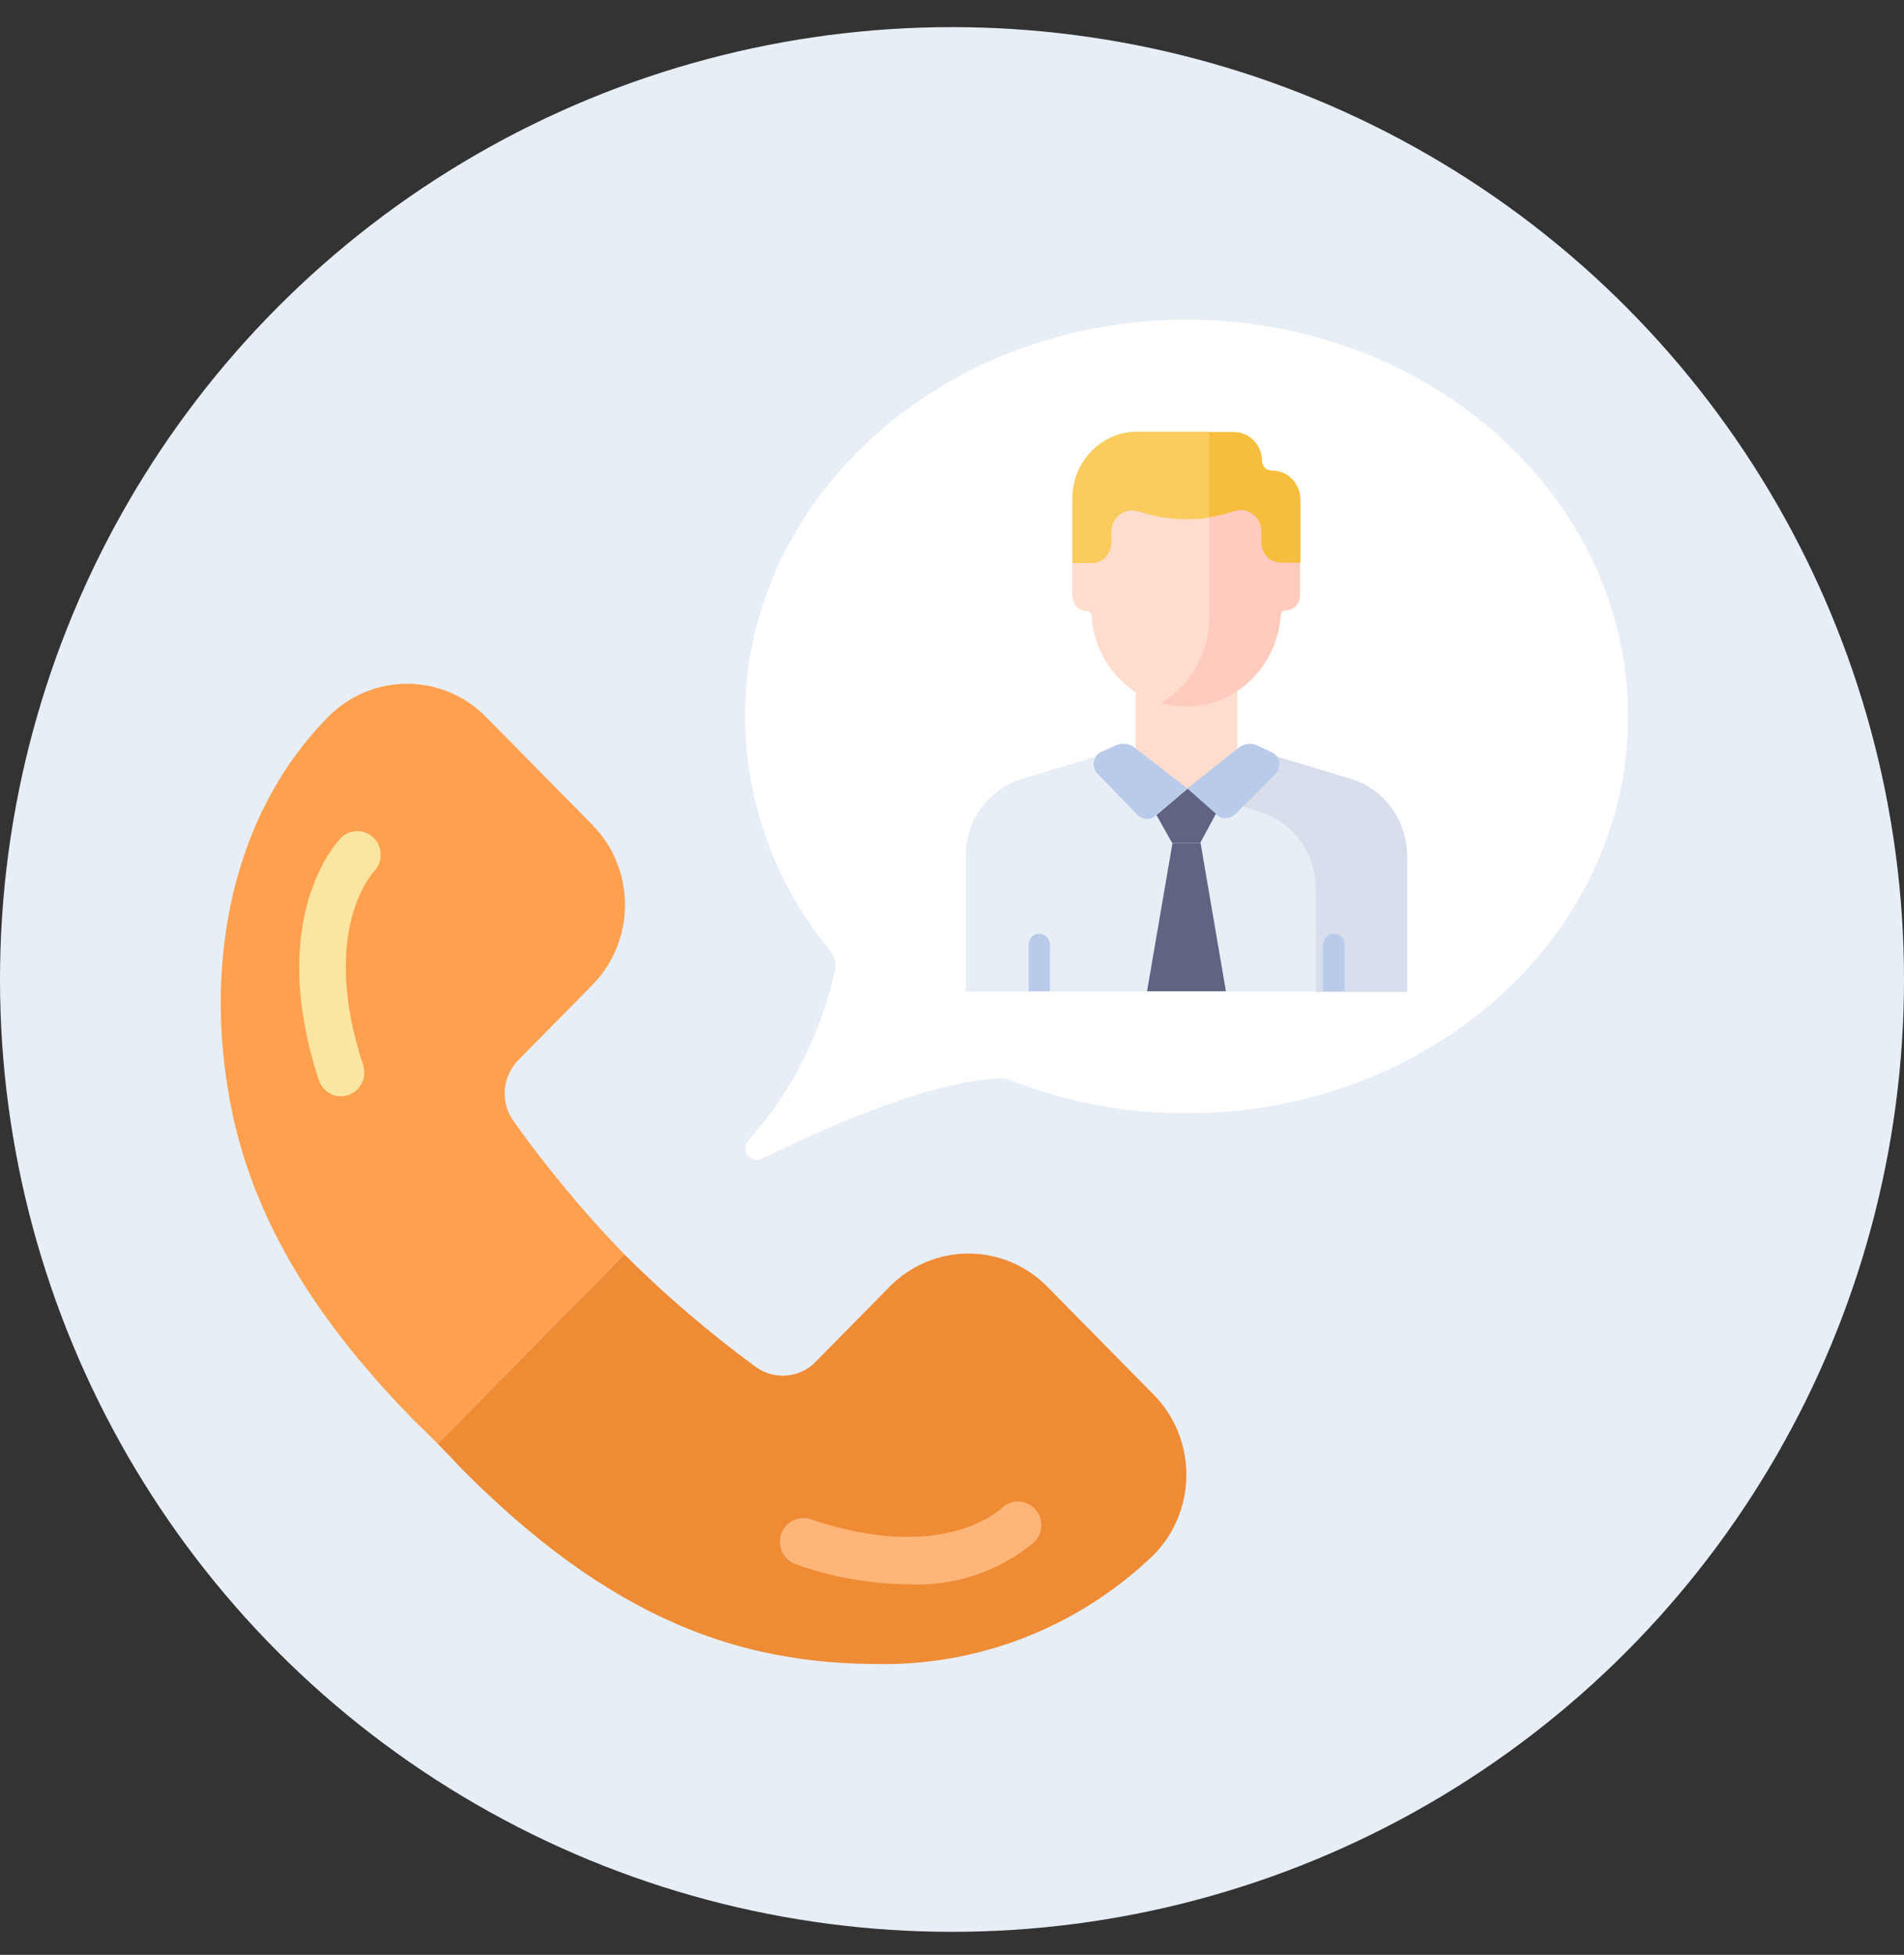 <svg width="38" height="39" viewBox="0 0 38 39" fill="none" xmlns="http://www.w3.org/2000/svg">
<rect x="0" y="0" width="38" height="39" fill="#333333" stroke="none"/>
<circle cx="19" cy="19.541" r="19" fill="#E7EEF6"/>
<path d="M20.15 21.545C20.091 21.521 20.028 21.509 19.964 21.512C18.589 21.572 16.605 22.429 15.205 23.12C15.106 23.167 14.988 23.137 14.922 23.05C14.855 22.962 14.86 22.84 14.931 22.757C15.795 21.79 16.393 20.613 16.666 19.343C16.693 19.207 16.656 19.067 16.567 18.962C15.477 17.652 14.877 16.001 14.869 14.295C14.869 9.922 18.816 6.377 23.681 6.377C28.546 6.377 32.493 9.922 32.493 14.295C32.493 18.668 28.546 22.212 23.681 22.212C22.473 22.214 21.275 21.988 20.15 21.545Z" fill="white"/>
<path d="M24.134 8.612H22.695C21.982 8.612 21.402 9.209 21.402 9.943V11.226L21.662 11.418H24.248V8.811L24.134 8.612Z" fill="#F9CC5D"/>
<path d="M26.967 15.542L25.121 14.986H22.235L20.388 15.542C19.729 15.741 19.275 16.365 19.275 17.079V19.782H28.087V17.079C28.08 16.365 27.627 15.741 26.967 15.542Z" fill="#E7EEF6"/>
<path d="M26.967 15.542L25.121 14.986H23.688L23.701 15.741L25.148 16.201C25.807 16.4 26.261 17.024 26.261 17.738V19.789H28.08V17.086C28.08 16.365 27.627 15.741 26.967 15.542Z" fill="#D8DEEB"/>
<path d="M23.961 16.818H23.401L22.894 19.768V19.775H24.467L23.961 16.818Z" fill="#606483"/>
<path d="M24.695 15.11V13.435H22.668V15.11C22.668 15.686 23.681 15.734 23.681 15.734C23.681 15.734 24.695 15.686 24.695 15.11Z" fill="#FFDDCE"/>
<path d="M26.834 19.775V18.849C26.834 18.725 26.741 18.629 26.62 18.629C26.5 18.629 26.407 18.725 26.407 18.849V19.775H26.834Z" fill="#B9CBEA"/>
<path d="M25.394 9.388H25.374C25.267 9.388 25.188 9.298 25.188 9.195C25.188 8.88 24.934 8.619 24.628 8.619H24.134V11.425H25.694L25.954 11.233V9.971C25.954 9.648 25.701 9.388 25.394 9.388Z" fill="#F7BD3C"/>
<path d="M22.268 14.87L21.981 15C21.815 15.076 21.775 15.302 21.901 15.432L22.701 16.256C22.801 16.359 22.961 16.366 23.068 16.269L23.694 15.727L22.628 14.904C22.528 14.835 22.388 14.815 22.268 14.87Z" fill="#B9CBEA"/>
<path d="M24.721 14.918L23.694 15.734L24.281 16.255C24.387 16.352 24.547 16.345 24.654 16.242L25.454 15.439C25.587 15.309 25.547 15.082 25.381 15.007L25.087 14.87C24.967 14.815 24.827 14.835 24.721 14.918Z" fill="#B9CBEA"/>
<path d="M23.701 15.734L23.081 16.262L23.394 16.818H23.954L24.267 16.235L23.701 15.734Z" fill="#606483"/>
<path d="M20.955 19.775V18.849C20.955 18.725 20.862 18.629 20.742 18.629C20.622 18.629 20.529 18.725 20.529 18.849V19.775H20.955Z" fill="#B9CBEA"/>
<path d="M24.248 12.392V10.307C23.741 10.403 23.215 10.368 22.721 10.204C22.455 10.114 22.181 10.32 22.181 10.608V10.828C22.181 11.047 22.008 11.233 21.788 11.233H21.402V11.891C21.402 12.056 21.535 12.193 21.695 12.193C21.748 12.193 21.788 12.235 21.788 12.289C21.841 13.181 22.481 13.909 23.315 14.073C23.868 13.716 24.234 13.099 24.248 12.392Z" fill="#FFDDCE"/>
<path d="M25.567 11.226C25.354 11.226 25.174 11.048 25.174 10.822V10.602C25.174 10.314 24.901 10.108 24.634 10.197C24.467 10.252 24.301 10.293 24.134 10.321V12.358C24.121 13.072 23.734 13.696 23.168 14.026C23.328 14.074 23.501 14.094 23.674 14.094C24.674 14.094 25.494 13.292 25.561 12.276C25.561 12.221 25.607 12.18 25.654 12.18C25.814 12.18 25.947 12.043 25.947 11.878V11.226H25.567Z" fill="#FFCBBE"/>
<path d="M23.025 31.021C21.512 32.477 19.488 33.261 17.404 33.196C16.666 33.194 15.93 33.113 15.209 32.955C12.851 32.435 10.916 31.011 9.229 29.318C9.061 29.143 8.903 28.973 8.735 28.803L12.459 25.024C13.279 25.84 14.157 26.592 15.088 27.275C15.458 27.539 15.962 27.493 16.281 27.167L17.753 25.672C18.171 25.247 18.738 25.009 19.329 25.009C19.92 25.009 20.487 25.247 20.904 25.672L23.025 27.824C23.443 28.247 23.678 28.823 23.678 29.422C23.678 30.022 23.443 30.597 23.025 31.021Z" fill="#EF8B35"/>
<path d="M10.241 22.357C10.914 23.301 11.655 24.192 12.459 25.024L8.735 28.803C8.567 28.633 8.4 28.472 8.227 28.302C6.559 26.59 5.156 24.627 4.643 22.234C4.051 19.458 4.522 16.36 6.549 14.303C6.967 13.879 7.534 13.641 8.125 13.641C8.716 13.641 9.282 13.879 9.7 14.303L11.821 16.455C12.239 16.878 12.474 17.454 12.474 18.053C12.474 18.653 12.239 19.228 11.821 19.652L10.348 21.146C10.026 21.469 9.981 21.981 10.241 22.357Z" fill="#FFA04F"/>
<path d="M6.805 21.871C6.605 21.871 6.427 21.741 6.363 21.547C5.295 18.298 6.742 16.779 6.805 16.716C6.987 16.535 7.278 16.536 7.459 16.718C7.64 16.899 7.644 17.194 7.468 17.381C7.417 17.436 6.377 18.598 7.247 21.248C7.294 21.392 7.271 21.551 7.183 21.674C7.096 21.798 6.955 21.871 6.805 21.871Z" fill="#FAE5A1"/>
<path d="M18.098 31.607C17.344 31.596 16.598 31.462 15.886 31.209C15.642 31.127 15.509 30.858 15.591 30.61C15.672 30.362 15.937 30.228 16.181 30.311C18.8 31.197 19.945 30.132 19.993 30.087C20.178 29.908 20.47 29.913 20.649 30.097C20.829 30.28 20.829 30.576 20.649 30.759C19.935 31.359 19.023 31.661 18.098 31.607Z" fill="#FEB678"/>
</svg>
